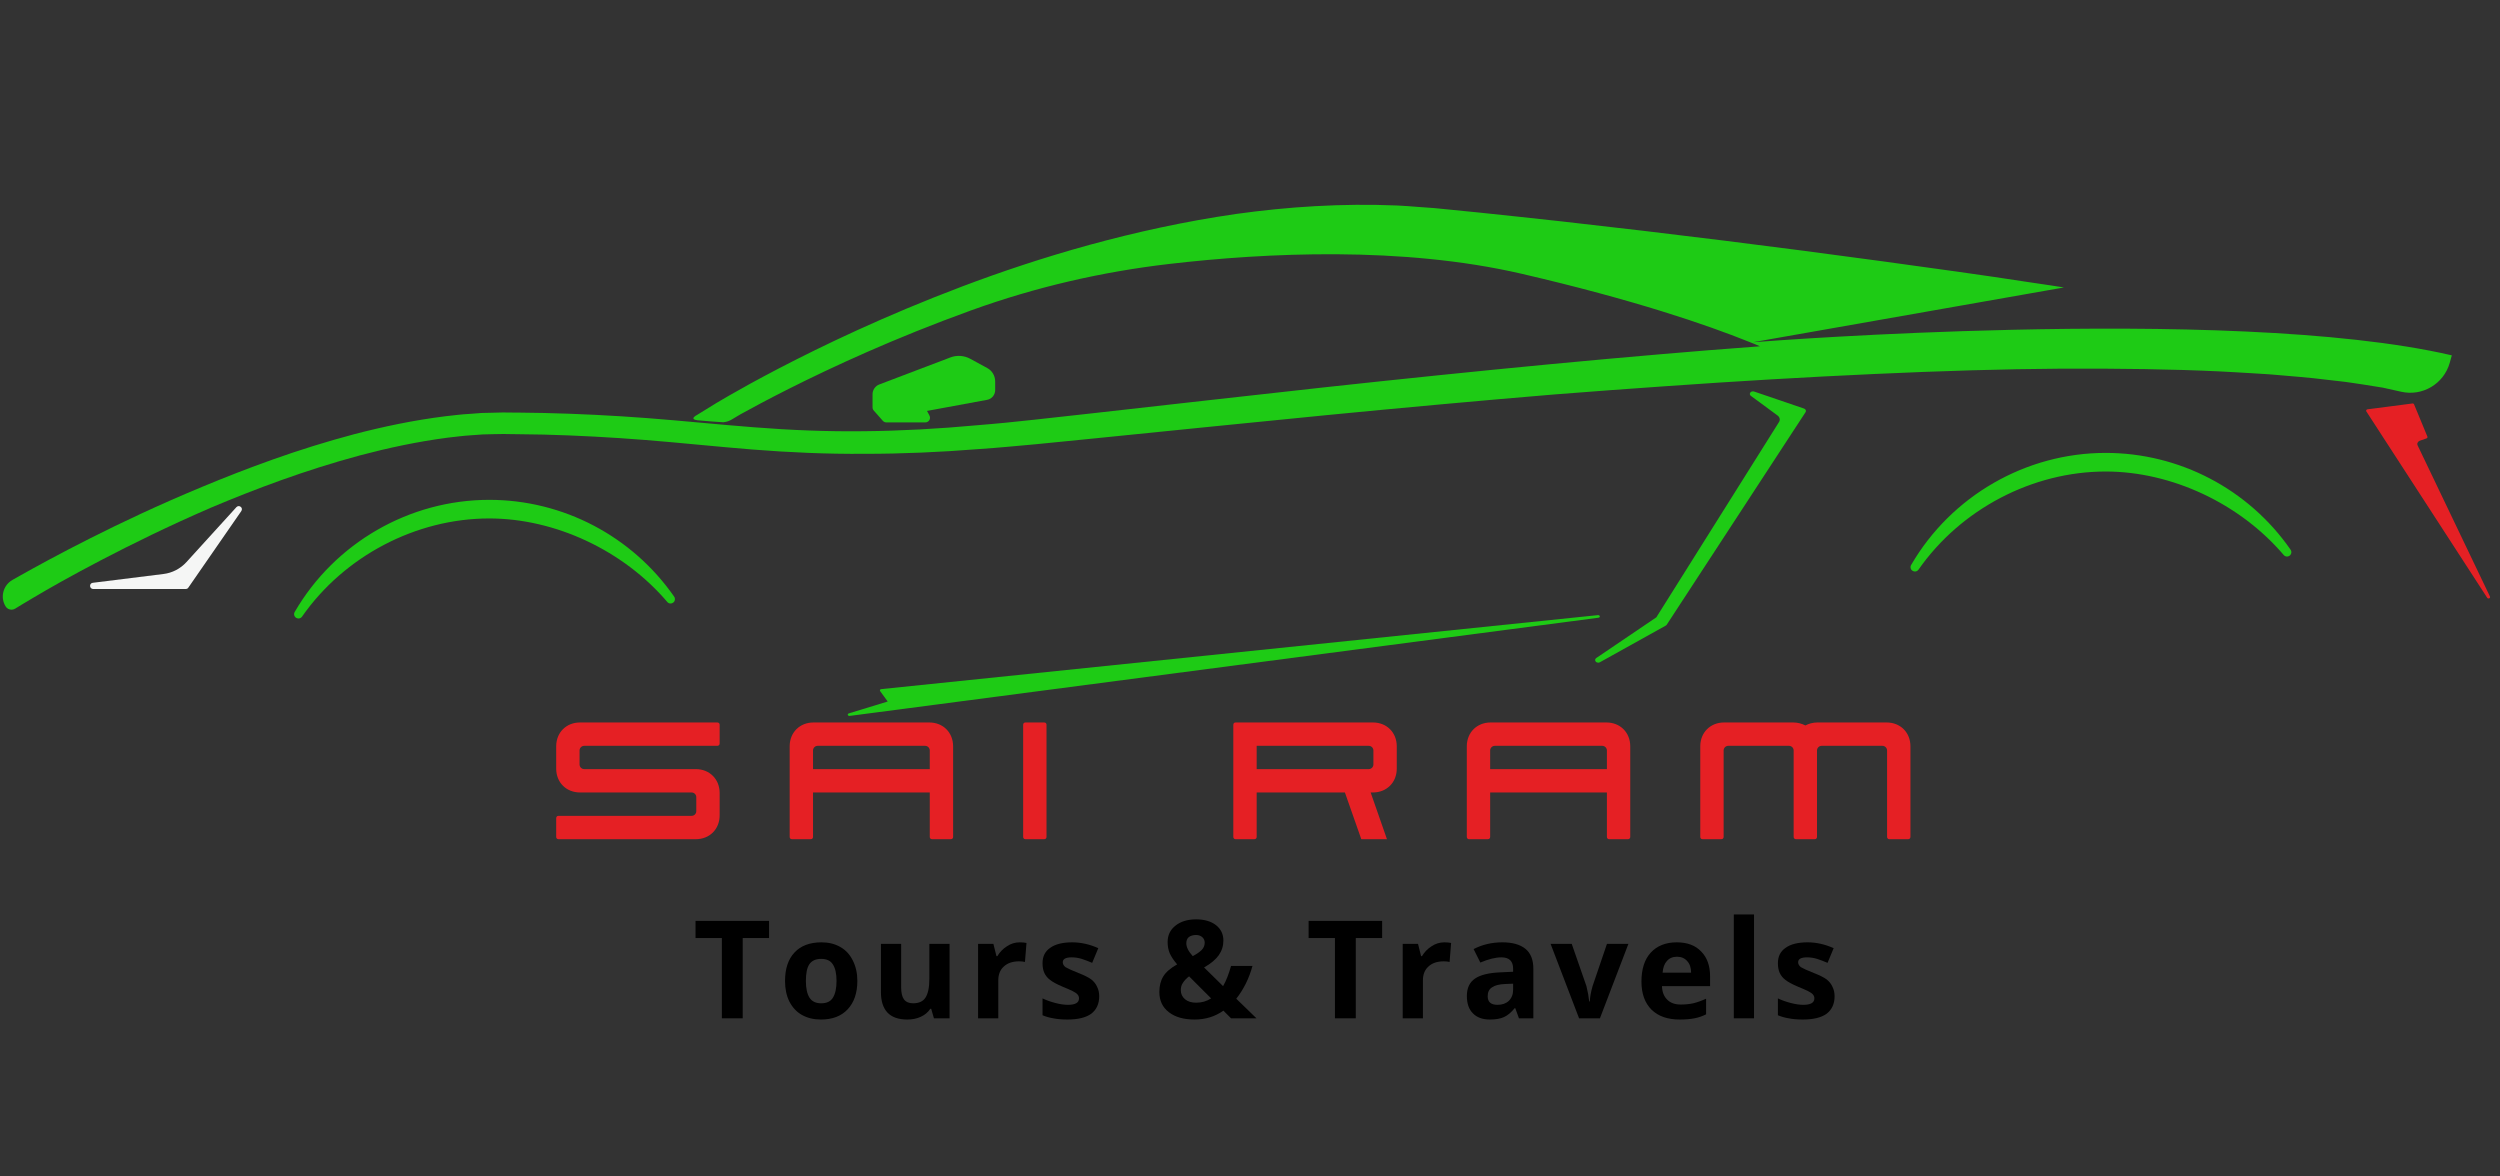 <svg xmlns="http://www.w3.org/2000/svg" xmlns:xlink="http://www.w3.org/1999/xlink" width="170" zoomAndPan="magnify" viewBox="0 0 127.5 60" height="80" preserveAspectRatio="xMidYMid meet" version="1.0"><rect x="0" y="0" width="127.5" height="60" fill="#333333" stroke="none"/><defs><g/><clipPath id="3720b54ba8"><path d="M 120.551 20.508 L 126.996 20.508 L 126.996 30.566 L 120.551 30.566 Z M 120.551 20.508 " clip-rule="nonzero"/></clipPath><clipPath id="faacfdc4ea"><path d="M 0 10.34 L 126 10.34 L 126 32 L 0 32 Z M 0 10.34 " clip-rule="nonzero"/></clipPath><clipPath id="ce16ae2204"><path d="M 43.102 31.367 L 81.746 31.367 L 81.746 36.488 L 43.102 36.488 Z M 43.102 31.367 " clip-rule="nonzero"/></clipPath></defs><path fill="#f5f6f5" d="M 12.059 25.863 L 9.504 28.672 C 9.199 29.004 8.785 29.219 8.34 29.273 L 4.73 29.723 C 4.648 29.73 4.586 29.805 4.594 29.891 C 4.598 29.973 4.668 30.039 4.75 30.039 L 9.473 30.039 C 9.523 30.039 9.574 30.016 9.602 29.973 L 12.309 26.062 C 12.355 25.992 12.344 25.898 12.277 25.848 C 12.211 25.793 12.117 25.801 12.059 25.863 " fill-opacity="1" fill-rule="nonzero"/><g clip-path="url(#3720b54ba8)"><path fill="#e52024" d="M 126.988 30.422 L 123.301 22.719 C 123.277 22.676 123.277 22.625 123.297 22.578 C 123.32 22.531 123.359 22.496 123.41 22.477 L 123.75 22.359 C 123.793 22.344 123.812 22.301 123.797 22.266 L 123.117 20.621 C 123.105 20.59 123.066 20.57 123.031 20.578 L 120.738 20.875 C 120.715 20.879 120.691 20.895 120.68 20.918 C 120.668 20.938 120.668 20.965 120.684 20.984 L 126.848 30.488 C 126.859 30.512 126.887 30.523 126.914 30.523 C 126.926 30.523 126.941 30.523 126.953 30.516 C 126.988 30.5 127.004 30.457 126.988 30.422 " fill-opacity="1" fill-rule="nonzero"/></g><g clip-path="url(#faacfdc4ea)"><path fill="#1ecb15" d="M 125.043 18.121 L 124.934 18.512 C 124.629 19.582 123.539 20.227 122.453 19.977 C 122.062 19.887 121.715 19.809 121.523 19.77 C 121.203 19.715 120.855 19.664 120.488 19.605 C 120.121 19.555 119.73 19.484 119.309 19.441 C 118.891 19.395 118.445 19.344 117.984 19.289 C 117.52 19.238 117.027 19.203 116.516 19.156 C 116.262 19.133 116 19.113 115.734 19.09 C 115.465 19.074 115.191 19.055 114.914 19.039 C 114.359 19.012 113.785 18.965 113.191 18.941 C 110.809 18.828 108.102 18.789 105.145 18.801 C 102.188 18.82 98.98 18.918 95.586 19.074 C 92.195 19.227 88.613 19.438 84.91 19.699 C 83.062 19.824 81.18 19.969 79.273 20.117 C 77.371 20.273 75.445 20.445 73.5 20.621 C 69.617 20.973 65.672 21.363 61.727 21.762 C 59.754 21.961 57.785 22.16 55.816 22.359 C 54.832 22.457 53.852 22.555 52.871 22.652 C 52.379 22.695 51.891 22.742 51.402 22.785 C 50.918 22.832 50.418 22.867 49.93 22.902 C 47.977 23.059 46.023 23.145 44.09 23.145 C 42.16 23.16 40.25 23.074 38.387 22.926 C 36.523 22.777 34.707 22.582 32.934 22.441 C 31.156 22.301 29.418 22.207 27.73 22.164 C 27.305 22.156 26.883 22.148 26.461 22.145 C 26.254 22.141 26.043 22.137 25.832 22.137 L 25.676 22.133 L 25.531 22.137 L 25.227 22.141 C 25.023 22.148 24.824 22.148 24.625 22.156 C 24.422 22.172 24.223 22.188 24.023 22.199 C 23.625 22.223 23.234 22.277 22.84 22.32 C 21.281 22.523 19.781 22.848 18.363 23.223 C 15.523 23.988 12.988 24.953 10.777 25.883 C 8.574 26.836 6.695 27.766 5.168 28.562 C 3.641 29.359 2.465 30.027 1.672 30.5 C 1.273 30.734 0.973 30.918 0.77 31.043 C 0.715 31.078 0.648 31.094 0.586 31.094 C 0.469 31.094 0.352 31.035 0.285 30.926 C 0 30.461 0.156 29.852 0.633 29.578 C 0.75 29.512 0.879 29.438 1.02 29.359 C 1.84 28.898 3.043 28.238 4.602 27.453 C 6.164 26.664 8.082 25.754 10.332 24.82 C 12.578 23.887 15.16 22.914 18.078 22.141 C 19.535 21.762 21.078 21.434 22.707 21.23 C 23.113 21.188 23.523 21.129 23.941 21.109 C 24.148 21.094 24.355 21.078 24.566 21.062 C 24.777 21.055 24.992 21.051 25.203 21.047 L 25.523 21.039 L 25.688 21.035 L 25.844 21.039 C 26.055 21.039 26.262 21.043 26.473 21.043 C 26.891 21.051 27.316 21.055 27.742 21.062 C 29.465 21.102 31.223 21.188 33.016 21.324 C 34.809 21.461 36.629 21.652 38.473 21.793 C 40.316 21.938 42.184 22.016 44.082 21.992 C 45.977 21.973 47.895 21.867 49.828 21.688 C 50.316 21.645 50.793 21.609 51.281 21.559 C 51.766 21.508 52.254 21.457 52.742 21.406 C 53.719 21.297 54.695 21.191 55.676 21.082 C 57.637 20.859 59.609 20.641 61.578 20.418 C 69.461 19.523 77.355 18.691 84.773 18.059 C 86.328 17.926 87.859 17.801 89.367 17.691 C 89.496 17.68 89.629 17.668 89.758 17.66 C 89.574 17.582 89.379 17.5 89.164 17.418 C 87.07 16.578 83.363 15.297 77.598 13.961 C 71.508 12.551 64.57 12.887 59.637 13.461 C 56.203 13.859 52.82 14.641 49.566 15.816 C 49.551 15.824 49.535 15.828 49.52 15.832 C 45.598 17.25 42.434 18.723 40.258 19.816 C 39.172 20.363 38.328 20.816 37.758 21.133 C 37.574 21.238 37.402 21.34 37.266 21.426 C 37.266 21.426 37.266 21.426 37.262 21.426 C 37.262 21.43 37.258 21.43 37.254 21.43 C 37.113 21.508 36.918 21.535 36.891 21.535 C 36.891 21.535 36.887 21.535 36.887 21.535 C 36.594 21.523 36.027 21.473 35.625 21.438 C 35.605 21.434 35.59 21.434 35.57 21.434 C 35.566 21.434 35.562 21.434 35.555 21.43 C 35.262 21.391 35.371 21.277 35.457 21.219 C 35.461 21.215 35.465 21.211 35.469 21.211 C 35.477 21.203 35.488 21.199 35.496 21.191 C 35.5 21.191 35.508 21.184 35.52 21.18 C 35.914 20.938 36.512 20.566 36.547 20.547 C 36.695 20.461 36.918 20.332 37.203 20.164 C 37.777 19.832 38.629 19.359 39.723 18.789 C 41.918 17.648 45.098 16.113 49.062 14.613 C 51.043 13.863 53.223 13.133 55.566 12.488 C 57.91 11.848 60.422 11.289 63.055 10.91 C 65.688 10.543 68.449 10.363 71.25 10.48 C 71.602 10.492 71.949 10.527 72.301 10.551 L 73.098 10.609 L 73.355 10.633 C 74.047 10.703 74.742 10.773 75.434 10.84 C 76.828 10.98 78.227 11.141 79.621 11.289 C 82.41 11.602 85.199 11.93 87.941 12.273 C 89.312 12.445 90.672 12.617 92.016 12.793 C 93.359 12.969 94.684 13.145 95.988 13.324 C 97.293 13.504 98.574 13.68 99.828 13.855 C 101.082 14.027 102.309 14.215 103.5 14.395 C 103.844 14.445 104.188 14.496 104.527 14.547 C 104.773 14.586 105.02 14.625 105.262 14.66 L 89.402 17.453 C 89.402 17.453 89.418 17.453 89.449 17.449 C 89.461 17.449 89.469 17.449 89.48 17.449 C 90.215 17.391 95.785 16.973 102.594 16.82 C 110.184 16.645 119.32 16.793 125.035 18.121 C 125.039 18.121 125.039 18.121 125.043 18.121 " fill-opacity="1" fill-rule="nonzero"/></g><path fill="#1ecb15" d="M 50.754 19.895 L 50.754 19.457 C 50.754 19.168 50.602 18.906 50.348 18.77 L 49.488 18.301 C 49.176 18.129 48.801 18.102 48.469 18.23 L 44.84 19.609 C 44.637 19.688 44.5 19.887 44.5 20.102 L 44.5 20.777 C 44.5 20.84 44.523 20.895 44.562 20.938 L 45.027 21.465 C 45.074 21.516 45.141 21.543 45.207 21.543 L 47.191 21.543 C 47.273 21.543 47.352 21.5 47.398 21.426 C 47.441 21.355 47.441 21.266 47.402 21.191 L 47.277 20.957 L 50.344 20.391 C 50.582 20.348 50.754 20.137 50.754 19.895 " fill-opacity="1" fill-rule="nonzero"/><path fill="#1ecb15" d="M 92.004 20.836 L 89.461 19.969 C 89.391 19.945 89.305 19.965 89.266 20.02 C 89.223 20.078 89.238 20.148 89.297 20.191 L 90.656 21.191 C 90.77 21.277 90.801 21.414 90.73 21.523 L 84.473 31.484 L 81.41 33.559 C 81.344 33.605 81.332 33.684 81.383 33.742 C 81.41 33.777 81.461 33.797 81.512 33.797 C 81.539 33.797 81.57 33.789 81.598 33.773 L 84.953 31.906 C 84.973 31.895 84.992 31.879 85.004 31.859 L 92.082 21.023 C 92.105 20.988 92.109 20.949 92.094 20.914 C 92.078 20.879 92.047 20.848 92.004 20.836 " fill-opacity="1" fill-rule="nonzero"/><g clip-path="url(#ce16ae2204)"><path fill="#1ecb15" d="M 81.59 31.43 C 81.582 31.395 81.543 31.367 81.5 31.371 L 44.945 35.145 C 44.918 35.145 44.895 35.16 44.883 35.18 C 44.871 35.203 44.871 35.227 44.887 35.246 L 45.273 35.777 L 43.289 36.383 C 43.25 36.395 43.23 36.43 43.238 36.461 C 43.25 36.492 43.281 36.512 43.316 36.512 C 43.32 36.512 43.324 36.512 43.328 36.512 L 81.523 31.504 C 81.566 31.5 81.594 31.465 81.59 31.43 " fill-opacity="1" fill-rule="nonzero"/></g><path fill="#1ecb15" d="M 24.953 25.492 C 20.883 25.492 17.078 27.684 15.031 31.207 C 14.969 31.312 15 31.441 15.102 31.508 C 15.141 31.531 15.184 31.543 15.223 31.543 C 15.293 31.543 15.363 31.508 15.406 31.445 C 17.559 28.359 21.219 26.441 24.953 26.441 C 28.316 26.441 31.797 28.074 34.031 30.699 C 34.109 30.793 34.238 30.805 34.336 30.73 C 34.43 30.66 34.449 30.527 34.383 30.43 C 32.234 27.34 28.711 25.492 24.953 25.492 " fill-opacity="1" fill-rule="nonzero"/><path fill="#1ecb15" d="M 107.391 23.098 C 103.32 23.098 99.516 25.289 97.469 28.812 C 97.406 28.918 97.438 29.047 97.539 29.109 C 97.578 29.137 97.621 29.148 97.664 29.148 C 97.73 29.148 97.801 29.113 97.844 29.051 C 99.996 25.965 103.656 24.047 107.391 24.047 C 110.754 24.047 114.234 25.68 116.469 28.305 C 116.547 28.395 116.676 28.41 116.773 28.336 C 116.867 28.262 116.887 28.133 116.82 28.035 C 114.672 24.941 111.148 23.098 107.391 23.098 " fill-opacity="1" fill-rule="nonzero"/><path fill="#1ecb15" d="M 35.625 21.438 C 35.605 21.438 35.586 21.434 35.57 21.434 C 35.59 21.434 35.605 21.434 35.625 21.438 " fill-opacity="1" fill-rule="nonzero"/><g fill="#000000" fill-opacity="1"><g transform="translate(33.161, 51.934)"><g/></g></g><g fill="#000000" fill-opacity="1"><g transform="translate(35.331, 51.934)"><g><path d="M 2.547 0 L 1.484 0 L 1.484 -4.094 L 0.141 -4.094 L 0.141 -4.969 L 3.891 -4.969 L 3.891 -4.094 L 2.547 -4.094 Z M 2.547 0 "/></g></g></g><g fill="#000000" fill-opacity="1"><g transform="translate(39.725, 51.934)"><g><path d="M 1.375 -1.906 C 1.375 -1.531 1.438 -1.242 1.562 -1.047 C 1.688 -0.859 1.883 -0.766 2.156 -0.766 C 2.438 -0.766 2.633 -0.859 2.75 -1.047 C 2.875 -1.242 2.938 -1.531 2.938 -1.906 C 2.938 -2.281 2.875 -2.562 2.75 -2.75 C 2.633 -2.938 2.438 -3.031 2.156 -3.031 C 1.875 -3.031 1.672 -2.938 1.547 -2.75 C 1.43 -2.57 1.375 -2.289 1.375 -1.906 Z M 4 -1.906 C 4 -1.289 3.832 -0.805 3.5 -0.453 C 3.176 -0.109 2.723 0.062 2.141 0.062 C 1.773 0.062 1.453 -0.016 1.172 -0.172 C 0.898 -0.328 0.688 -0.555 0.531 -0.859 C 0.383 -1.16 0.312 -1.508 0.312 -1.906 C 0.312 -2.531 0.473 -3.016 0.797 -3.359 C 1.117 -3.703 1.578 -3.875 2.172 -3.875 C 2.535 -3.875 2.852 -3.797 3.125 -3.641 C 3.406 -3.484 3.617 -3.254 3.766 -2.953 C 3.922 -2.648 4 -2.301 4 -1.906 Z M 4 -1.906 "/></g></g></g><g fill="#000000" fill-opacity="1"><g transform="translate(44.397, 51.934)"><g><path d="M 3.234 0 L 3.094 -0.484 L 3.047 -0.484 C 2.93 -0.305 2.77 -0.172 2.562 -0.078 C 2.363 0.016 2.133 0.062 1.875 0.062 C 1.426 0.062 1.086 -0.055 0.859 -0.297 C 0.641 -0.535 0.531 -0.879 0.531 -1.328 L 0.531 -3.797 L 1.562 -3.797 L 1.562 -1.578 C 1.562 -1.305 1.609 -1.102 1.703 -0.969 C 1.805 -0.832 1.961 -0.766 2.172 -0.766 C 2.461 -0.766 2.672 -0.859 2.797 -1.047 C 2.93 -1.242 3 -1.566 3 -2.016 L 3 -3.797 L 4.031 -3.797 L 4.031 0 Z M 3.234 0 "/></g></g></g><g fill="#000000" fill-opacity="1"><g transform="translate(49.335, 51.934)"><g><path d="M 2.672 -3.875 C 2.805 -3.875 2.922 -3.863 3.016 -3.844 L 2.938 -2.875 C 2.852 -2.895 2.754 -2.906 2.641 -2.906 C 2.305 -2.906 2.047 -2.816 1.859 -2.641 C 1.672 -2.473 1.578 -2.238 1.578 -1.938 L 1.578 0 L 0.547 0 L 0.547 -3.797 L 1.328 -3.797 L 1.484 -3.172 L 1.531 -3.172 C 1.656 -3.379 1.816 -3.547 2.016 -3.672 C 2.211 -3.805 2.43 -3.875 2.672 -3.875 Z M 2.672 -3.875 "/></g></g></g><g fill="#000000" fill-opacity="1"><g transform="translate(52.857, 51.934)"><g><path d="M 3.203 -1.125 C 3.203 -0.738 3.066 -0.441 2.797 -0.234 C 2.523 -0.035 2.117 0.062 1.578 0.062 C 1.297 0.062 1.055 0.039 0.859 0 C 0.672 -0.031 0.488 -0.082 0.312 -0.156 L 0.312 -1.016 C 0.508 -0.922 0.727 -0.844 0.969 -0.781 C 1.207 -0.719 1.422 -0.688 1.609 -0.688 C 1.984 -0.688 2.172 -0.797 2.172 -1.016 C 2.172 -1.098 2.145 -1.164 2.094 -1.219 C 2.051 -1.27 1.969 -1.328 1.844 -1.391 C 1.719 -1.453 1.551 -1.523 1.344 -1.609 C 1.051 -1.734 0.836 -1.848 0.703 -1.953 C 0.566 -2.055 0.469 -2.176 0.406 -2.312 C 0.344 -2.445 0.312 -2.613 0.312 -2.812 C 0.312 -3.156 0.441 -3.414 0.703 -3.594 C 0.961 -3.781 1.336 -3.875 1.828 -3.875 C 2.273 -3.875 2.719 -3.773 3.156 -3.578 L 2.844 -2.828 C 2.656 -2.91 2.477 -2.977 2.312 -3.031 C 2.145 -3.082 1.973 -3.109 1.797 -3.109 C 1.492 -3.109 1.344 -3.023 1.344 -2.859 C 1.344 -2.766 1.391 -2.68 1.484 -2.609 C 1.586 -2.547 1.805 -2.445 2.141 -2.312 C 2.441 -2.195 2.66 -2.086 2.797 -1.984 C 2.93 -1.879 3.031 -1.754 3.094 -1.609 C 3.164 -1.473 3.203 -1.312 3.203 -1.125 Z M 3.203 -1.125 "/></g></g></g><g fill="#000000" fill-opacity="1"><g transform="translate(56.679, 51.934)"><g/></g></g><g fill="#000000" fill-opacity="1"><g transform="translate(58.846, 51.934)"><g><path d="M 5.234 0 L 3.938 0 L 3.547 -0.391 C 3.117 -0.086 2.629 0.062 2.078 0.062 C 1.523 0.062 1.086 -0.062 0.766 -0.312 C 0.441 -0.562 0.281 -0.906 0.281 -1.344 C 0.281 -1.656 0.348 -1.922 0.484 -2.141 C 0.617 -2.359 0.852 -2.562 1.188 -2.75 C 1.02 -2.945 0.895 -3.133 0.812 -3.312 C 0.738 -3.488 0.703 -3.68 0.703 -3.891 C 0.703 -4.234 0.832 -4.508 1.094 -4.719 C 1.363 -4.938 1.719 -5.047 2.156 -5.047 C 2.582 -5.047 2.922 -4.945 3.172 -4.75 C 3.422 -4.551 3.547 -4.289 3.547 -3.969 C 3.547 -3.695 3.469 -3.445 3.312 -3.219 C 3.156 -3 2.906 -2.789 2.562 -2.594 L 3.531 -1.641 C 3.688 -1.91 3.82 -2.254 3.938 -2.672 L 5.031 -2.672 C 4.945 -2.359 4.832 -2.055 4.688 -1.766 C 4.539 -1.473 4.379 -1.219 4.203 -1 Z M 1.375 -1.438 C 1.375 -1.25 1.445 -1.094 1.594 -0.969 C 1.738 -0.852 1.926 -0.797 2.156 -0.797 C 2.438 -0.797 2.691 -0.867 2.922 -1.016 L 1.797 -2.141 C 1.66 -2.035 1.555 -1.926 1.484 -1.812 C 1.41 -1.707 1.375 -1.582 1.375 -1.438 Z M 2.594 -3.859 C 2.594 -3.973 2.551 -4.066 2.469 -4.141 C 2.383 -4.211 2.281 -4.25 2.156 -4.25 C 2 -4.25 1.875 -4.211 1.781 -4.141 C 1.695 -4.066 1.656 -3.961 1.656 -3.828 C 1.656 -3.629 1.766 -3.41 1.984 -3.172 C 2.18 -3.273 2.332 -3.379 2.438 -3.484 C 2.539 -3.586 2.594 -3.711 2.594 -3.859 Z M 2.594 -3.859 "/></g></g></g><g fill="#000000" fill-opacity="1"><g transform="translate(64.431, 51.934)"><g/></g></g><g fill="#000000" fill-opacity="1"><g transform="translate(66.598, 51.934)"><g><path d="M 2.547 0 L 1.484 0 L 1.484 -4.094 L 0.141 -4.094 L 0.141 -4.969 L 3.891 -4.969 L 3.891 -4.094 L 2.547 -4.094 Z M 2.547 0 "/></g></g></g><g fill="#000000" fill-opacity="1"><g transform="translate(70.991, 51.934)"><g><path d="M 2.672 -3.875 C 2.805 -3.875 2.922 -3.863 3.016 -3.844 L 2.938 -2.875 C 2.852 -2.895 2.754 -2.906 2.641 -2.906 C 2.305 -2.906 2.047 -2.816 1.859 -2.641 C 1.672 -2.473 1.578 -2.238 1.578 -1.938 L 1.578 0 L 0.547 0 L 0.547 -3.797 L 1.328 -3.797 L 1.484 -3.172 L 1.531 -3.172 C 1.656 -3.379 1.816 -3.547 2.016 -3.672 C 2.211 -3.805 2.43 -3.875 2.672 -3.875 Z M 2.672 -3.875 "/></g></g></g><g fill="#000000" fill-opacity="1"><g transform="translate(74.513, 51.934)"><g><path d="M 2.953 0 L 2.766 -0.516 L 2.734 -0.516 C 2.555 -0.297 2.375 -0.145 2.188 -0.062 C 2.008 0.02 1.77 0.062 1.469 0.062 C 1.102 0.062 0.816 -0.039 0.609 -0.25 C 0.398 -0.457 0.297 -0.754 0.297 -1.141 C 0.297 -1.547 0.438 -1.844 0.719 -2.031 C 1 -2.219 1.426 -2.32 2 -2.344 L 2.656 -2.375 L 2.656 -2.531 C 2.656 -2.914 2.457 -3.109 2.062 -3.109 C 1.758 -3.109 1.398 -3.02 0.984 -2.844 L 0.641 -3.531 C 1.078 -3.758 1.566 -3.875 2.109 -3.875 C 2.617 -3.875 3.008 -3.766 3.281 -3.547 C 3.551 -3.328 3.688 -2.988 3.688 -2.531 L 3.688 0 Z M 2.656 -1.766 L 2.25 -1.75 C 1.945 -1.738 1.723 -1.68 1.578 -1.578 C 1.43 -1.484 1.359 -1.332 1.359 -1.125 C 1.359 -0.832 1.523 -0.688 1.859 -0.688 C 2.098 -0.688 2.289 -0.754 2.438 -0.891 C 2.582 -1.035 2.656 -1.223 2.656 -1.453 Z M 2.656 -1.766 "/></g></g></g><g fill="#000000" fill-opacity="1"><g transform="translate(79.08, 51.934)"><g><path d="M 1.453 0 L 0 -3.797 L 1.078 -3.797 L 1.828 -1.641 C 1.898 -1.359 1.945 -1.098 1.969 -0.859 L 2 -0.859 C 2.008 -1.078 2.055 -1.336 2.141 -1.641 L 2.875 -3.797 L 3.969 -3.797 L 2.516 0 Z M 1.453 0 "/></g></g></g><g fill="#000000" fill-opacity="1"><g transform="translate(83.402, 51.934)"><g><path d="M 2.125 -3.141 C 1.906 -3.141 1.734 -3.066 1.609 -2.922 C 1.484 -2.785 1.41 -2.586 1.391 -2.328 L 2.844 -2.328 C 2.844 -2.586 2.773 -2.785 2.641 -2.922 C 2.516 -3.066 2.344 -3.141 2.125 -3.141 Z M 2.266 0.062 C 1.648 0.062 1.172 -0.102 0.828 -0.438 C 0.484 -0.781 0.312 -1.258 0.312 -1.875 C 0.312 -2.508 0.469 -3 0.781 -3.344 C 1.102 -3.695 1.547 -3.875 2.109 -3.875 C 2.648 -3.875 3.066 -3.719 3.359 -3.406 C 3.66 -3.102 3.812 -2.68 3.812 -2.141 L 3.812 -1.641 L 1.359 -1.641 C 1.367 -1.348 1.457 -1.117 1.625 -0.953 C 1.789 -0.785 2.02 -0.703 2.312 -0.703 C 2.539 -0.703 2.754 -0.723 2.953 -0.766 C 3.16 -0.816 3.379 -0.895 3.609 -1 L 3.609 -0.203 C 3.422 -0.109 3.223 -0.039 3.016 0 C 2.816 0.039 2.566 0.062 2.266 0.062 Z M 2.266 0.062 "/></g></g></g><g fill="#000000" fill-opacity="1"><g transform="translate(87.877, 51.934)"><g><path d="M 1.578 0 L 0.547 0 L 0.547 -5.297 L 1.578 -5.297 Z M 1.578 0 "/></g></g></g><g fill="#000000" fill-opacity="1"><g transform="translate(90.361, 51.934)"><g><path d="M 3.203 -1.125 C 3.203 -0.738 3.066 -0.441 2.797 -0.234 C 2.523 -0.035 2.117 0.062 1.578 0.062 C 1.297 0.062 1.055 0.039 0.859 0 C 0.672 -0.031 0.488 -0.082 0.312 -0.156 L 0.312 -1.016 C 0.508 -0.922 0.727 -0.844 0.969 -0.781 C 1.207 -0.719 1.422 -0.688 1.609 -0.688 C 1.984 -0.688 2.172 -0.797 2.172 -1.016 C 2.172 -1.098 2.145 -1.164 2.094 -1.219 C 2.051 -1.27 1.969 -1.328 1.844 -1.391 C 1.719 -1.453 1.551 -1.523 1.344 -1.609 C 1.051 -1.734 0.836 -1.848 0.703 -1.953 C 0.566 -2.055 0.469 -2.176 0.406 -2.312 C 0.344 -2.445 0.312 -2.613 0.312 -2.812 C 0.312 -3.156 0.441 -3.414 0.703 -3.594 C 0.961 -3.781 1.336 -3.875 1.828 -3.875 C 2.273 -3.875 2.719 -3.773 3.156 -3.578 L 2.844 -2.828 C 2.656 -2.91 2.477 -2.977 2.312 -3.031 C 2.145 -3.082 1.973 -3.109 1.797 -3.109 C 1.492 -3.109 1.344 -3.023 1.344 -2.859 C 1.344 -2.766 1.391 -2.68 1.484 -2.609 C 1.586 -2.547 1.805 -2.445 2.141 -2.312 C 2.441 -2.195 2.66 -2.086 2.797 -1.984 C 2.93 -1.879 3.031 -1.754 3.094 -1.609 C 3.164 -1.473 3.203 -1.312 3.203 -1.125 Z M 3.203 -1.125 "/></g></g></g><g fill="#000000" fill-opacity="1"><g transform="translate(94.19, 51.934)"><g/></g></g><g fill="#e52024" fill-opacity="1"><g transform="translate(28.366, 42.799)"><g><path d="M 0.117 0 L 7.121 0 C 7.824 0 8.336 -0.512 8.336 -1.215 L 8.336 -2.359 C 8.336 -3.059 7.824 -3.574 7.121 -3.574 L 1.43 -3.574 C 1.297 -3.574 1.191 -3.68 1.191 -3.812 L 1.191 -4.523 C 1.191 -4.656 1.297 -4.762 1.43 -4.762 L 8.215 -4.762 C 8.289 -4.762 8.336 -4.812 8.336 -4.883 L 8.336 -5.836 C 8.336 -5.906 8.289 -5.953 8.215 -5.953 L 1.215 -5.953 C 0.512 -5.953 0 -5.441 0 -4.738 L 0 -3.598 C 0 -2.895 0.512 -2.383 1.215 -2.383 L 6.906 -2.383 C 7.039 -2.383 7.145 -2.273 7.145 -2.145 L 7.145 -1.43 C 7.145 -1.297 7.039 -1.191 6.906 -1.191 L 0.117 -1.191 C 0.047 -1.191 0 -1.145 0 -1.07 L 0 -0.117 C 0 -0.047 0.047 0 0.117 0 Z M 0.117 0 "/></g></g></g><g fill="#e52024" fill-opacity="1"><g transform="translate(40.273, 42.799)"><g><path d="M 0.117 0 L 1.07 0 C 1.145 0 1.191 -0.047 1.191 -0.117 L 1.191 -2.383 L 7.145 -2.383 L 7.145 -0.117 C 7.145 -0.047 7.191 0 7.266 0 L 8.215 0 C 8.289 0 8.336 -0.047 8.336 -0.117 L 8.336 -4.738 C 8.336 -5.441 7.824 -5.953 7.121 -5.953 L 1.215 -5.953 C 0.512 -5.953 0 -5.441 0 -4.738 L 0 -0.117 C 0 -0.047 0.047 0 0.117 0 Z M 1.191 -3.574 L 1.191 -4.523 C 1.191 -4.656 1.297 -4.762 1.43 -4.762 L 6.906 -4.762 C 7.039 -4.762 7.145 -4.656 7.145 -4.523 L 7.145 -3.574 Z M 1.191 -3.574 "/></g></g></g><g fill="#e52024" fill-opacity="1"><g transform="translate(52.181, 42.799)"><g><path d="M 0.117 0 L 1.07 0 C 1.145 0 1.191 -0.047 1.191 -0.117 L 1.191 -5.836 C 1.191 -5.906 1.145 -5.953 1.07 -5.953 L 0.117 -5.953 C 0.047 -5.953 0 -5.906 0 -5.836 L 0 -0.117 C 0 -0.047 0.047 0 0.117 0 Z M 0.117 0 "/></g></g></g><g fill="#e52024" fill-opacity="1"><g transform="translate(56.945, 42.799)"><g/></g></g><g fill="#e52024" fill-opacity="1"><g transform="translate(62.899, 42.799)"><g><path d="M 0.117 0 L 1.07 0 C 1.145 0 1.191 -0.047 1.191 -0.117 L 1.191 -2.383 L 5.691 -2.383 L 6.527 0 L 7.836 0 L 7.004 -2.383 L 7.121 -2.383 C 7.824 -2.383 8.336 -2.895 8.336 -3.598 L 8.336 -4.738 C 8.336 -5.441 7.824 -5.953 7.121 -5.953 L 0.117 -5.953 C 0.047 -5.953 0 -5.906 0 -5.836 L 0 -0.117 C 0 -0.047 0.047 0 0.117 0 Z M 1.191 -3.574 L 1.191 -4.762 L 6.906 -4.762 C 7.039 -4.762 7.145 -4.656 7.145 -4.523 L 7.145 -3.812 C 7.145 -3.68 7.039 -3.574 6.906 -3.574 Z M 1.191 -3.574 "/></g></g></g><g fill="#e52024" fill-opacity="1"><g transform="translate(74.807, 42.799)"><g><path d="M 0.117 0 L 1.07 0 C 1.145 0 1.191 -0.047 1.191 -0.117 L 1.191 -2.383 L 7.145 -2.383 L 7.145 -0.117 C 7.145 -0.047 7.191 0 7.266 0 L 8.215 0 C 8.289 0 8.336 -0.047 8.336 -0.117 L 8.336 -4.738 C 8.336 -5.441 7.824 -5.953 7.121 -5.953 L 1.215 -5.953 C 0.512 -5.953 0 -5.441 0 -4.738 L 0 -0.117 C 0 -0.047 0.047 0 0.117 0 Z M 1.191 -3.574 L 1.191 -4.523 C 1.191 -4.656 1.297 -4.762 1.43 -4.762 L 6.906 -4.762 C 7.039 -4.762 7.145 -4.656 7.145 -4.523 L 7.145 -3.574 Z M 1.191 -3.574 "/></g></g></g><g fill="#e52024" fill-opacity="1"><g transform="translate(86.714, 42.799)"><g><path d="M 0.117 0 L 1.07 0 C 1.145 0 1.191 -0.047 1.191 -0.117 L 1.191 -4.523 C 1.191 -4.656 1.297 -4.762 1.43 -4.762 L 4.523 -4.762 C 4.656 -4.762 4.762 -4.656 4.762 -4.523 L 4.762 -0.117 C 4.762 -0.047 4.812 0 4.883 0 L 5.836 0 C 5.906 0 5.953 -0.047 5.953 -0.117 L 5.953 -4.523 C 5.953 -4.656 6.062 -4.762 6.191 -4.762 L 9.289 -4.762 C 9.418 -4.762 9.527 -4.656 9.527 -4.523 L 9.527 -0.117 C 9.527 -0.047 9.574 0 9.645 0 L 10.598 0 C 10.668 0 10.719 -0.047 10.719 -0.117 L 10.719 -4.738 C 10.719 -5.441 10.207 -5.953 9.504 -5.953 L 5.977 -5.953 C 5.75 -5.953 5.539 -5.895 5.359 -5.801 C 5.18 -5.895 4.965 -5.953 4.738 -5.953 L 1.215 -5.953 C 0.512 -5.953 0 -5.441 0 -4.738 L 0 -0.117 C 0 -0.047 0.047 0 0.117 0 Z M 0.117 0 "/></g></g></g></svg>